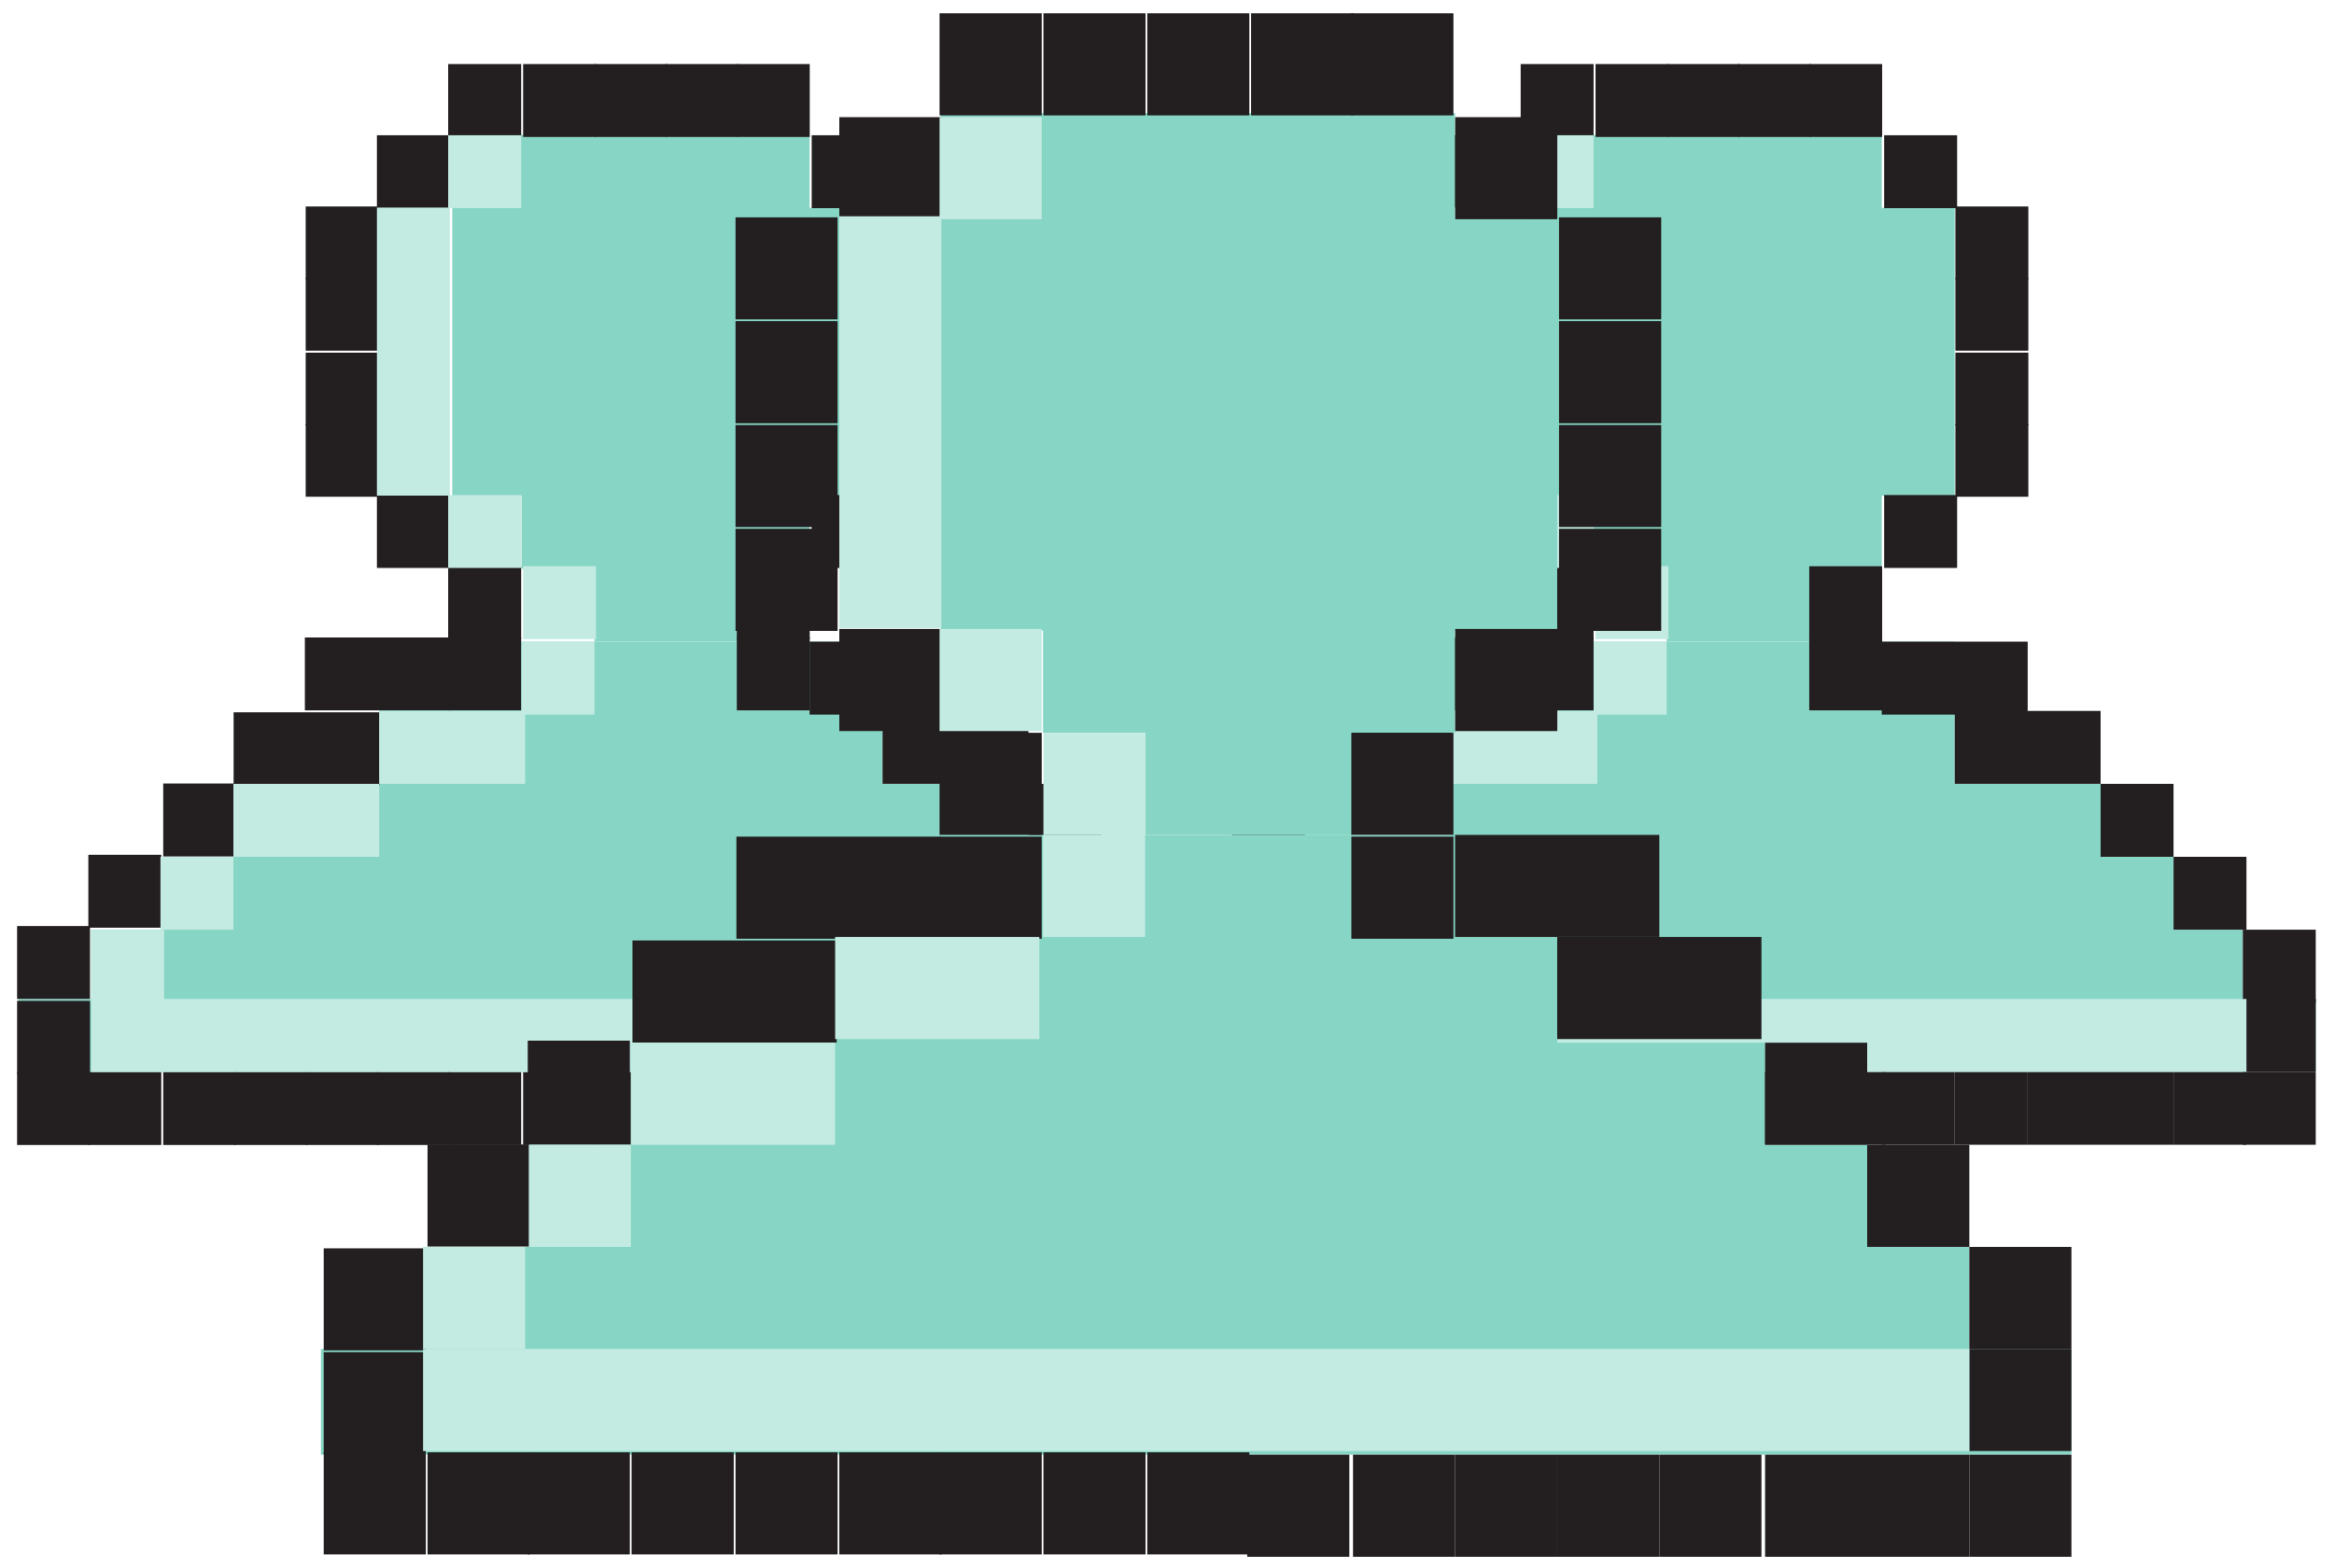 <?xml version="1.0" encoding="utf-8"?>
<!-- Generator: Adobe Illustrator 22.0.0, SVG Export Plug-In . SVG Version: 6.00 Build 0)  -->
<svg version="1.1" id="Layer_1" xmlns="http://www.w3.org/2000/svg" xmlns:xlink="http://www.w3.org/1999/xlink" x="0px" y="0px"
	 width="64px" height="43px" viewBox="0 0 64 43" style="enable-background:new 0 0 64 43;" xml:space="preserve">
<style type="text/css">
	.st0{fill:#87D6C5;}
	.st1{fill:#231F20;}
	.st2{fill:#C3EBE2;}
</style>
<g>
	<g>
		<polygon class="st0" points="51.6,5.7 51.6,3.7 41.8,3.7 41.8,13.6 43.7,13.6 43.7,15.6 45.7,15.6 45.7,17.6 49.7,17.6 49.7,15.6 
			51.6,15.6 51.6,13.6 49.7,13.6 53.6,13.6 53.6,5.7 		"/>
		<polygon class="st0" points="61.5,27.4 61.5,25.5 59.6,25.5 59.6,23.5 57.6,23.5 57.6,21.5 53.6,21.5 53.6,17.6 53.6,17.6 
			39.8,17.6 39.8,17.6 39.8,21.5 35.8,21.5 35.8,23.5 33.9,23.5 33.9,25.5 31.9,25.5 31.9,27.4 29.9,27.4 29.9,29.4 35.8,29.4 
			37.3,29.4 41.8,29.4 41.8,29.4 51.6,29.4 51.6,29.4 56.1,29.4 57.6,29.4 63.5,29.4 63.5,27.4 		"/>
		<g>
			
				<rect x="43.7" y="29.4" transform="matrix(-1 -1.224647e-16 1.224647e-16 -1 89.451 60.806)" class="st1" width="2" height="2"/>
			
				<rect x="45.7" y="29.4" transform="matrix(-1 -1.224647e-16 1.224647e-16 -1 93.404 60.806)" class="st1" width="2" height="2"/>
			
				<rect x="41.8" y="29.4" transform="matrix(-1 -1.224647e-16 1.224647e-16 -1 85.497 60.806)" class="st1" width="2" height="2"/>
			
				<rect x="39.8" y="29.4" transform="matrix(-1 -1.224647e-16 1.224647e-16 -1 81.544 60.806)" class="st1" width="2" height="2"/>
			<rect x="37.8" y="29.4" transform="matrix(-1 -1.224647e-16 1.224647e-16 -1 77.59 60.806)" class="st1" width="2" height="2"/>
			
				<rect x="35.8" y="29.4" transform="matrix(-1 -1.224647e-16 1.224647e-16 -1 73.636 60.806)" class="st1" width="2" height="2"/>
			
				<rect x="33.9" y="29.4" transform="matrix(-1 -1.224647e-16 1.224647e-16 -1 69.683 60.806)" class="st1" width="2" height="2"/>
			
				<rect x="31.9" y="29.4" transform="matrix(-1 -1.224647e-16 1.224647e-16 -1 65.729 60.806)" class="st1" width="2" height="2"/>
			
				<rect x="29.9" y="29.4" transform="matrix(-1 -1.224647e-16 1.224647e-16 -1 61.776 60.806)" class="st1" width="2" height="2"/>
			
				<rect x="29.9" y="27.4" transform="matrix(-1 -1.224647e-16 1.224647e-16 -1 61.776 56.852)" class="st1" width="2" height="2"/>
			
				<rect x="29.9" y="25.5" transform="matrix(-1 -1.224647e-16 1.224647e-16 -1 61.776 52.899)" class="st1" width="2" height="2"/>
			
				<rect x="31.9" y="23.5" transform="matrix(-1 -1.224647e-16 1.224647e-16 -1 65.729 48.945)" class="st1" width="2" height="2"/>
			
				<rect x="33.9" y="21.5" transform="matrix(-1 -1.224647e-16 1.224647e-16 -1 69.683 44.991)" class="st1" width="2" height="2"/>
			
				<rect x="41.8" y="15.6" transform="matrix(-1 -1.224647e-16 1.224647e-16 -1 85.497 33.131)" class="st1" width="2" height="2"/>
			
				<rect x="41.8" y="17.6" transform="matrix(-1 -1.224647e-16 1.224647e-16 -1 85.497 37.085)" class="st1" width="2" height="2"/>
			
				<rect x="39.8" y="13.6" transform="matrix(-1 -1.224647e-16 1.224647e-16 -1 81.544 29.178)" class="st1" width="2" height="2"/>
			<rect x="37.8" y="11.6" transform="matrix(-1 -1.224647e-16 1.224647e-16 -1 77.59 25.225)" class="st1" width="2" height="2"/>
			<rect x="37.8" y="7.7" transform="matrix(-1 -1.224647e-16 1.224647e-16 -1 77.59 17.318)" class="st1" width="2" height="2"/>
			<rect x="37.8" y="9.6" transform="matrix(-1 -1.224647e-16 1.224647e-16 -1 77.59 21.272)" class="st1" width="2" height="2"/>
			<rect x="37.8" y="5.7" transform="matrix(-1 -1.224647e-16 1.224647e-16 -1 77.59 13.364)" class="st1" width="2" height="2"/>
			<rect x="39.8" y="3.7" transform="matrix(-1 -1.224647e-16 1.224647e-16 -1 81.544 9.41)" class="st1" width="2" height="2"/>
			<rect x="43.7" y="1.7" transform="matrix(-1 -1.224647e-16 1.224647e-16 -1 89.451 5.457)" class="st1" width="2" height="2"/>
			<rect x="41.8" y="1.7" transform="matrix(-1 -1.224647e-16 1.224647e-16 -1 85.497 5.457)" class="st1" width="2" height="2"/>
			<rect x="41.8" y="3.7" transform="matrix(-1 -1.224647e-16 1.224647e-16 -1 85.497 9.41)" class="st2" width="2" height="2"/>
			
				<rect x="39.8" y="5.7" transform="matrix(-1 -1.224647e-16 1.224647e-16 -1 81.544 19.294)" class="st2" width="2" height="7.9"/>
			
				<rect x="41.8" y="13.6" transform="matrix(-1 -1.224647e-16 1.224647e-16 -1 85.497 29.178)" class="st2" width="2" height="2"/>
			
				<rect x="43.7" y="15.6" transform="matrix(-1 -1.224647e-16 1.224647e-16 -1 89.45 33.131)" class="st2" width="2" height="2"/>
			<rect x="45.7" y="1.7" transform="matrix(-1 -1.224647e-16 1.224647e-16 -1 93.404 5.457)" class="st1" width="2" height="2"/>
			<rect x="47.7" y="1.7" transform="matrix(-1 -1.224647e-16 1.224647e-16 -1 97.357 5.457)" class="st1" width="2" height="2"/>
			
				<rect x="49.7" y="1.7" transform="matrix(-1 -1.224647e-16 1.224647e-16 -1 101.311 5.457)" class="st1" width="2" height="2"/>
			
				<rect x="51.6" y="3.7" transform="matrix(-1 -1.224647e-16 1.224647e-16 -1 105.265 9.41)" class="st1" width="2" height="2"/>
			
				<rect x="53.6" y="5.7" transform="matrix(-1 -1.224647e-16 1.224647e-16 -1 109.218 13.364)" class="st1" width="2" height="2"/>
			
				<rect x="53.6" y="7.7" transform="matrix(-1 -1.224647e-16 1.224647e-16 -1 109.218 17.318)" class="st1" width="2" height="2"/>
			
				<rect x="53.6" y="9.6" transform="matrix(-1 -1.224647e-16 1.224647e-16 -1 109.218 21.271)" class="st1" width="2" height="2"/>
			
				<rect x="53.6" y="11.6" transform="matrix(-1 -1.224647e-16 1.224647e-16 -1 109.218 25.225)" class="st1" width="2" height="2"/>
			
				<rect x="51.6" y="13.6" transform="matrix(-1 -1.224647e-16 1.224647e-16 -1 105.265 29.178)" class="st1" width="2" height="2"/>
			
				<rect x="49.7" y="15.6" transform="matrix(-1 -1.224647e-16 1.224647e-16 -1 101.311 33.131)" class="st1" width="2" height="2"/>
			
				<rect x="49.7" y="17.6" transform="matrix(-1 -1.224647e-16 1.224647e-16 -1 101.311 37.085)" class="st1" width="2" height="2"/>
			
				<rect x="37.8" y="17.6" transform="matrix(-1 -1.224647e-16 1.224647e-16 -1 79.567 37.085)" class="st1" width="4" height="2"/>
			
				<rect x="35.8" y="19.5" transform="matrix(-1 -1.224647e-16 1.224647e-16 -1 75.613 41.038)" class="st1" width="4" height="2"/>
			<rect x="47.7" y="29.4" class="st1" width="2" height="2"/>
			<rect x="49.7" y="29.4" class="st1" width="2" height="2"/>
			<rect x="51.6" y="29.4" class="st1" width="2" height="2"/>
			<rect x="53.6" y="29.4" class="st1" width="2" height="2"/>
			<rect x="55.6" y="29.4" class="st1" width="2" height="2"/>
			<rect x="57.6" y="29.4" class="st1" width="2" height="2"/>
			<rect x="59.6" y="29.4" class="st1" width="2" height="2"/>
			<rect x="61.5" y="29.4" class="st1" width="2" height="2"/>
			<rect x="61.5" y="27.4" class="st1" width="2" height="2"/>
			<rect x="61.5" y="25.5" class="st1" width="2" height="2"/>
			<rect x="59.6" y="23.5" class="st1" width="2" height="2"/>
			<rect x="57.6" y="21.5" class="st1" width="2" height="2"/>
			<rect x="51.6" y="17.6" class="st1" width="4" height="2"/>
			<rect x="53.6" y="19.5" class="st1" width="4" height="2"/>
		</g>
		<rect x="43.7" y="17.6" class="st2" width="2" height="2"/>
		<rect x="33.9" y="23.5" class="st2" width="2" height="2"/>
		<rect x="31.9" y="25.5" class="st2" width="2" height="2"/>
		<rect x="31.9" y="27.4" class="st2" width="29.7" height="2"/>
		<rect x="39.8" y="19.5" class="st2" width="4" height="2"/>
		<rect x="35.8" y="21.5" class="st2" width="4" height="2"/>
	</g>
	<g>
		<polygon class="st0" points="22.2,5.7 22.2,3.7 12.4,3.7 12.4,13.6 14.3,13.6 14.3,15.6 16.3,15.6 16.3,17.6 20.3,17.6 20.3,15.6 
			22.2,15.6 22.2,13.6 20.3,13.6 24.2,13.6 24.2,5.7 		"/>
		<polygon class="st0" points="32.1,27.4 32.1,25.5 30.1,25.5 30.1,23.5 28.2,23.5 28.2,21.5 24.2,21.5 24.2,17.6 24.2,17.6 
			10.4,17.6 10.4,17.6 10.4,21.5 6.4,21.5 6.4,23.5 4.4,23.5 4.4,25.5 2.5,25.5 2.5,27.4 0.5,27.4 0.5,29.4 6.4,29.4 7.9,29.4 
			12.4,29.4 12.4,29.4 22.2,29.4 22.2,29.4 26.7,29.4 28.2,29.4 34.1,29.4 34.1,27.4 		"/>
		<g>
			
				<rect x="14.3" y="29.4" transform="matrix(-1 -1.224647e-16 1.224647e-16 -1 30.644 60.806)" class="st1" width="2" height="2"/>
			
				<rect x="16.3" y="29.4" transform="matrix(-1 -1.224647e-16 1.224647e-16 -1 34.597 60.806)" class="st1" width="2" height="2"/>
			<rect x="12.4" y="29.4" transform="matrix(-1 -1.224647e-16 1.224647e-16 -1 26.69 60.806)" class="st1" width="2" height="2"/>
			
				<rect x="10.4" y="29.4" transform="matrix(-1 -1.224647e-16 1.224647e-16 -1 22.736 60.806)" class="st1" width="2" height="2"/>
			
				<rect x="8.4" y="29.4" transform="matrix(-1 -1.224647e-16 1.224647e-16 -1 18.783 60.806)" class="st1" width="2" height="2"/>
			
				<rect x="6.4" y="29.4" transform="matrix(-1 -1.224647e-16 1.224647e-16 -1 14.829 60.806)" class="st1" width="2" height="2"/>
			
				<rect x="4.4" y="29.4" transform="matrix(-1 -1.224647e-16 1.224647e-16 -1 10.876 60.806)" class="st1" width="2" height="2"/>
			<rect x="2.5" y="29.4" transform="matrix(-1 -1.224647e-16 1.224647e-16 -1 6.922 60.806)" class="st1" width="2" height="2"/>
			<rect x="0.5" y="29.4" transform="matrix(-1 -1.224647e-16 1.224647e-16 -1 2.968 60.806)" class="st1" width="2" height="2"/>
			<rect x="0.5" y="27.4" transform="matrix(-1 -1.224647e-16 1.224647e-16 -1 2.968 56.852)" class="st1" width="2" height="2"/>
			<rect x="0.5" y="25.5" transform="matrix(-1 -1.224647e-16 1.224647e-16 -1 2.968 52.899)" class="st1" width="2" height="2"/>
			<rect x="2.5" y="23.5" transform="matrix(-1 -1.224647e-16 1.224647e-16 -1 6.922 48.945)" class="st1" width="2" height="2"/>
			
				<rect x="4.4" y="21.5" transform="matrix(-1 -1.224647e-16 1.224647e-16 -1 10.876 44.991)" class="st1" width="2" height="2"/>
			<rect x="12.4" y="15.6" transform="matrix(-1 -1.224647e-16 1.224647e-16 -1 26.69 33.131)" class="st1" width="2" height="2"/>
			<rect x="12.4" y="17.6" transform="matrix(-1 -1.224647e-16 1.224647e-16 -1 26.69 37.085)" class="st1" width="2" height="2"/>
			
				<rect x="10.4" y="13.6" transform="matrix(-1 -1.224647e-16 1.224647e-16 -1 22.736 29.178)" class="st1" width="2" height="2"/>
			
				<rect x="8.4" y="11.6" transform="matrix(-1 -1.224647e-16 1.224647e-16 -1 18.783 25.225)" class="st1" width="2" height="2"/>
			<rect x="8.4" y="7.7" transform="matrix(-1 -1.224647e-16 1.224647e-16 -1 18.783 17.318)" class="st1" width="2" height="2"/>
			<rect x="8.4" y="9.6" transform="matrix(-1 -1.224647e-16 1.224647e-16 -1 18.783 21.272)" class="st1" width="2" height="2"/>
			<rect x="8.4" y="5.7" transform="matrix(-1 -1.224647e-16 1.224647e-16 -1 18.783 13.364)" class="st1" width="2" height="2"/>
			<rect x="10.4" y="3.7" transform="matrix(-1 -1.224647e-16 1.224647e-16 -1 22.736 9.41)" class="st1" width="2" height="2"/>
			<rect x="14.3" y="1.7" transform="matrix(-1 -1.224647e-16 1.224647e-16 -1 30.644 5.457)" class="st1" width="2" height="2"/>
			<rect x="12.4" y="1.7" transform="matrix(-1 -1.224647e-16 1.224647e-16 -1 26.69 5.457)" class="st1" width="2" height="2"/>
			<rect x="12.4" y="3.7" transform="matrix(-1 -1.224647e-16 1.224647e-16 -1 26.69 9.41)" class="st2" width="2" height="2"/>
			
				<rect x="10.4" y="5.7" transform="matrix(-1 -1.224647e-16 1.224647e-16 -1 22.736 19.294)" class="st2" width="2" height="7.9"/>
			<rect x="12.4" y="13.6" transform="matrix(-1 -1.224647e-16 1.224647e-16 -1 26.69 29.178)" class="st2" width="2" height="2"/>
			
				<rect x="14.3" y="15.6" transform="matrix(-1 -1.224647e-16 1.224647e-16 -1 30.643 33.131)" class="st2" width="2" height="2"/>
			<rect x="16.3" y="1.7" transform="matrix(-1 -1.224647e-16 1.224647e-16 -1 34.597 5.457)" class="st1" width="2" height="2"/>
			<rect x="18.3" y="1.7" transform="matrix(-1 -1.224647e-16 1.224647e-16 -1 38.55 5.457)" class="st1" width="2" height="2"/>
			<rect x="20.3" y="1.7" transform="matrix(-1 -1.224647e-16 1.224647e-16 -1 42.504 5.457)" class="st1" width="2" height="2"/>
			<rect x="22.2" y="3.7" transform="matrix(-1 -1.224647e-16 1.224647e-16 -1 46.458 9.41)" class="st1" width="2" height="2"/>
			
				<rect x="24.2" y="5.7" transform="matrix(-1 -1.224647e-16 1.224647e-16 -1 50.411 13.364)" class="st1" width="2" height="2"/>
			
				<rect x="24.2" y="7.7" transform="matrix(-1 -1.224647e-16 1.224647e-16 -1 50.411 17.318)" class="st1" width="2" height="2"/>
			<rect x="24.2" y="9.6" transform="matrix(-1 -1.224647e-16 1.224647e-16 -1 50.411 21.271)" class="st1" width="2" height="2"/>
			
				<rect x="24.2" y="11.6" transform="matrix(-1 -1.224647e-16 1.224647e-16 -1 50.411 25.225)" class="st1" width="2" height="2"/>
			
				<rect x="22.2" y="13.6" transform="matrix(-1 -1.224647e-16 1.224647e-16 -1 46.458 29.178)" class="st1" width="2" height="2"/>
			
				<rect x="20.3" y="15.6" transform="matrix(-1 -1.224647e-16 1.224647e-16 -1 42.504 33.131)" class="st1" width="2" height="2"/>
			
				<rect x="20.3" y="17.6" transform="matrix(-1 -1.224647e-16 1.224647e-16 -1 42.504 37.085)" class="st1" width="2" height="2"/>
			<rect x="8.4" y="17.6" transform="matrix(-1 -1.224647e-16 1.224647e-16 -1 20.76 37.085)" class="st1" width="4" height="2"/>
			<rect x="6.4" y="19.5" transform="matrix(-1 -1.224647e-16 1.224647e-16 -1 16.806 41.038)" class="st1" width="4" height="2"/>
			<rect x="18.3" y="29.4" class="st1" width="2" height="2"/>
			<rect x="20.3" y="29.4" class="st1" width="2" height="2"/>
			<rect x="22.2" y="29.4" class="st1" width="2" height="2"/>
			<rect x="24.2" y="29.4" class="st1" width="2" height="2"/>
			<rect x="26.2" y="29.4" class="st1" width="2" height="2"/>
			<rect x="28.2" y="29.4" class="st1" width="2" height="2"/>
			<rect x="30.1" y="29.4" class="st1" width="2" height="2"/>
			<rect x="32.1" y="29.4" class="st1" width="2" height="2"/>
			<rect x="32.1" y="27.4" class="st1" width="2" height="2"/>
			<rect x="32.1" y="25.5" class="st1" width="2" height="2"/>
			<rect x="30.1" y="23.5" class="st1" width="2" height="2"/>
			<rect x="28.2" y="21.5" class="st1" width="2" height="2"/>
			<rect x="22.2" y="17.6" class="st1" width="4" height="2"/>
			<rect x="24.2" y="19.5" class="st1" width="4" height="2"/>
		</g>
		<rect x="14.3" y="17.6" class="st2" width="2" height="2"/>
		<rect x="4.4" y="23.5" class="st2" width="2" height="2"/>
		<rect x="2.5" y="25.5" class="st2" width="2" height="2"/>
		<rect x="2.5" y="27.4" class="st2" width="29.7" height="2"/>
		<rect x="10.4" y="19.5" class="st2" width="4" height="2"/>
		<rect x="6.4" y="21.5" class="st2" width="4" height="2"/>
	</g>
	<g>
		<polygon class="st0" points="39.9,6 39.9,3.1 25.8,3.1 25.8,17.3 28.6,17.3 28.6,20.1 31.4,20.1 31.4,22.9 37.1,22.9 37.1,20.1 
			39.9,20.1 39.9,17.3 37.1,17.3 42.7,17.3 42.7,6 		"/>
		<polygon class="st0" points="54,37 54,34.2 51.2,34.2 51.2,31.4 48.4,31.4 48.4,28.6 42.7,28.6 42.7,22.9 42.7,22.9 22.9,22.9 
			22.9,22.9 22.9,28.6 17.3,28.6 17.3,31.4 14.5,31.4 14.5,34.2 11.6,34.2 11.6,37 8.8,37 8.8,39.9 17.3,39.9 19.3,39.9 25.8,39.9 
			25.8,39.9 39.9,39.9 39.9,39.9 46.3,39.9 48.4,39.9 56.8,39.9 56.8,37 		"/>
		<g>
			
				<rect x="28.6" y="39.9" transform="matrix(-1 -1.224647e-16 1.224647e-16 -1 60.011 82.535)" class="st1" width="2.8" height="2.8"/>
			
				<rect x="31.4" y="39.9" transform="matrix(-1 -1.224647e-16 1.224647e-16 -1 65.659 82.535)" class="st1" width="2.8" height="2.8"/>
			
				<rect x="25.8" y="39.9" transform="matrix(-1 -1.224647e-16 1.224647e-16 -1 54.364 82.535)" class="st1" width="2.8" height="2.8"/>
			
				<rect x="22.9" y="39.9" transform="matrix(-1 -1.224647e-16 1.224647e-16 -1 48.715 82.535)" class="st1" width="2.8" height="2.8"/>
			
				<rect x="20.1" y="39.9" transform="matrix(-1 -1.224647e-16 1.224647e-16 -1 43.068 82.535)" class="st1" width="2.8" height="2.8"/>
			
				<rect x="17.3" y="39.9" transform="matrix(-1 -1.224647e-16 1.224647e-16 -1 37.419 82.535)" class="st1" width="2.8" height="2.8"/>
			
				<rect x="14.5" y="39.9" transform="matrix(-1 -1.224647e-16 1.224647e-16 -1 31.771 82.535)" class="st1" width="2.8" height="2.8"/>
			
				<rect x="11.6" y="39.9" transform="matrix(-1 -1.224647e-16 1.224647e-16 -1 26.123 82.535)" class="st1" width="2.8" height="2.8"/>
			
				<rect x="8.8" y="39.9" transform="matrix(-1 -1.224647e-16 1.224647e-16 -1 20.476 82.535)" class="st1" width="2.8" height="2.8"/>
			
				<rect x="8.8" y="37" transform="matrix(-1 -1.224647e-16 1.224647e-16 -1 20.476 76.887)" class="st1" width="2.8" height="2.8"/>
			
				<rect x="8.8" y="34.2" transform="matrix(-1 -1.224647e-16 1.224647e-16 -1 20.476 71.239)" class="st1" width="2.8" height="2.8"/>
			
				<rect x="11.6" y="31.4" transform="matrix(-1 -1.224647e-16 1.224647e-16 -1 26.123 65.591)" class="st1" width="2.8" height="2.8"/>
			
				<rect x="14.5" y="28.6" transform="matrix(-1 -1.224647e-16 1.224647e-16 -1 31.771 59.943)" class="st1" width="2.8" height="2.8"/>
			
				<rect x="25.8" y="20.1" transform="matrix(-1 -1.224647e-16 1.224647e-16 -1 54.364 42.999)" class="st1" width="2.8" height="2.8"/>
			
				<rect x="25.8" y="22.9" transform="matrix(-1 -1.224647e-16 1.224647e-16 -1 54.364 48.648)" class="st1" width="2.8" height="2.8"/>
			
				<rect x="22.9" y="17.3" transform="matrix(-1 -1.224647e-16 1.224647e-16 -1 48.715 37.352)" class="st1" width="2.8" height="2.8"/>
			
				<rect x="20.1" y="14.4" transform="matrix(-1 -1.224647e-16 1.224647e-16 -1 43.068 31.704)" class="st1" width="2.8" height="2.8"/>
			
				<rect x="20.1" y="8.8" transform="matrix(-1 -1.224647e-16 1.224647e-16 -1 43.068 20.409)" class="st1" width="2.8" height="2.8"/>
			
				<rect x="20.1" y="11.6" transform="matrix(-1 -1.224647e-16 1.224647e-16 -1 43.068 26.057)" class="st1" width="2.8" height="2.8"/>
			
				<rect x="20.1" y="6" transform="matrix(-1 -1.224647e-16 1.224647e-16 -1 43.068 14.761)" class="st1" width="2.8" height="2.8"/>
			
				<rect x="22.9" y="3.1" transform="matrix(-1 -1.224647e-16 1.224647e-16 -1 48.715 9.113)" class="st1" width="2.8" height="2.8"/>
			
				<rect x="28.6" y="0.3" transform="matrix(-1 -1.224647e-16 1.224647e-16 -1 60.011 3.465)" class="st1" width="2.8" height="2.8"/>
			
				<rect x="25.8" y="0.3" transform="matrix(-1 -1.224647e-16 1.224647e-16 -1 54.364 3.465)" class="st1" width="2.8" height="2.8"/>
			
				<rect x="25.8" y="3.1" transform="matrix(-1 -1.224647e-16 1.224647e-16 -1 54.364 9.113)" class="st2" width="2.8" height="2.8"/>
			
				<rect x="22.9" y="6" transform="matrix(-1 -1.224647e-16 1.224647e-16 -1 48.715 23.232)" class="st2" width="2.8" height="11.3"/>
			
				<rect x="25.8" y="17.3" transform="matrix(-1 -1.224647e-16 1.224647e-16 -1 54.364 37.352)" class="st2" width="2.8" height="2.8"/>
			
				<rect x="28.6" y="20.1" transform="matrix(-1 -1.224647e-16 1.224647e-16 -1 60.011 42.999)" class="st2" width="2.8" height="2.8"/>
			
				<rect x="31.4" y="0.3" transform="matrix(-1 -1.224647e-16 1.224647e-16 -1 65.659 3.465)" class="st1" width="2.8" height="2.8"/>
			
				<rect x="34.2" y="0.3" transform="matrix(-1 -1.224647e-16 1.224647e-16 -1 71.306 3.465)" class="st1" width="2.8" height="2.8"/>
			
				<rect x="37.1" y="0.3" transform="matrix(-1 -1.224647e-16 1.224647e-16 -1 76.954 3.465)" class="st1" width="2.8" height="2.8"/>
			
				<rect x="39.9" y="3.1" transform="matrix(-1 -1.224647e-16 1.224647e-16 -1 82.603 9.113)" class="st1" width="2.8" height="2.8"/>
			
				<rect x="42.7" y="6" transform="matrix(-1 -1.224647e-16 1.224647e-16 -1 88.251 14.761)" class="st1" width="2.8" height="2.8"/>
			
				<rect x="42.7" y="8.8" transform="matrix(-1 -1.224647e-16 1.224647e-16 -1 88.251 20.409)" class="st1" width="2.8" height="2.8"/>
			
				<rect x="42.7" y="11.6" transform="matrix(-1 -1.224647e-16 1.224647e-16 -1 88.251 26.056)" class="st1" width="2.8" height="2.8"/>
			
				<rect x="42.7" y="14.4" transform="matrix(-1 -1.224647e-16 1.224647e-16 -1 88.251 31.704)" class="st1" width="2.8" height="2.8"/>
			
				<rect x="39.9" y="17.3" transform="matrix(-1 -1.224647e-16 1.224647e-16 -1 82.603 37.352)" class="st1" width="2.8" height="2.8"/>
			
				<rect x="37.1" y="20.1" transform="matrix(-1 -1.224647e-16 1.224647e-16 -1 76.954 42.999)" class="st1" width="2.8" height="2.8"/>
			
				<rect x="37.1" y="22.9" transform="matrix(-1 -1.224647e-16 1.224647e-16 -1 76.955 48.648)" class="st1" width="2.8" height="2.8"/>
			
				<rect x="20.1" y="22.9" transform="matrix(-1 -1.224647e-16 1.224647e-16 -1 45.892 48.648)" class="st1" width="5.6" height="2.8"/>
			
				<rect x="17.3" y="25.7" transform="matrix(-1 -1.224647e-16 1.224647e-16 -1 40.243 54.295)" class="st1" width="5.6" height="2.8"/>
			<rect x="34.2" y="39.9" class="st1" width="2.8" height="2.8"/>
			<rect x="37.1" y="39.9" class="st1" width="2.8" height="2.8"/>
			<rect x="39.9" y="39.9" class="st1" width="2.8" height="2.8"/>
			<rect x="42.7" y="39.9" class="st1" width="2.8" height="2.8"/>
			<rect x="45.5" y="39.9" class="st1" width="2.8" height="2.8"/>
			<rect x="48.4" y="39.9" class="st1" width="2.8" height="2.8"/>
			<rect x="51.2" y="39.9" class="st1" width="2.8" height="2.8"/>
			<rect x="54" y="39.9" class="st1" width="2.8" height="2.8"/>
			<rect x="54" y="37" class="st1" width="2.8" height="2.8"/>
			<rect x="54" y="34.2" class="st1" width="2.8" height="2.8"/>
			<rect x="51.2" y="31.4" class="st1" width="2.8" height="2.8"/>
			<rect x="48.4" y="28.6" class="st1" width="2.8" height="2.8"/>
			<rect x="39.9" y="22.9" class="st1" width="5.6" height="2.8"/>
			<rect x="42.7" y="25.7" class="st1" width="5.6" height="2.8"/>
		</g>
		<rect x="28.6" y="22.9" class="st2" width="2.8" height="2.8"/>
		<rect x="14.5" y="31.4" class="st2" width="2.8" height="2.8"/>
		<rect x="11.6" y="34.2" class="st2" width="2.8" height="2.8"/>
		<rect x="11.6" y="37" class="st2" width="42.4" height="2.8"/>
		<rect x="22.9" y="25.7" class="st2" width="5.6" height="2.8"/>
		<rect x="17.3" y="28.6" class="st2" width="5.6" height="2.8"/>
	</g>
</g>
</svg>
